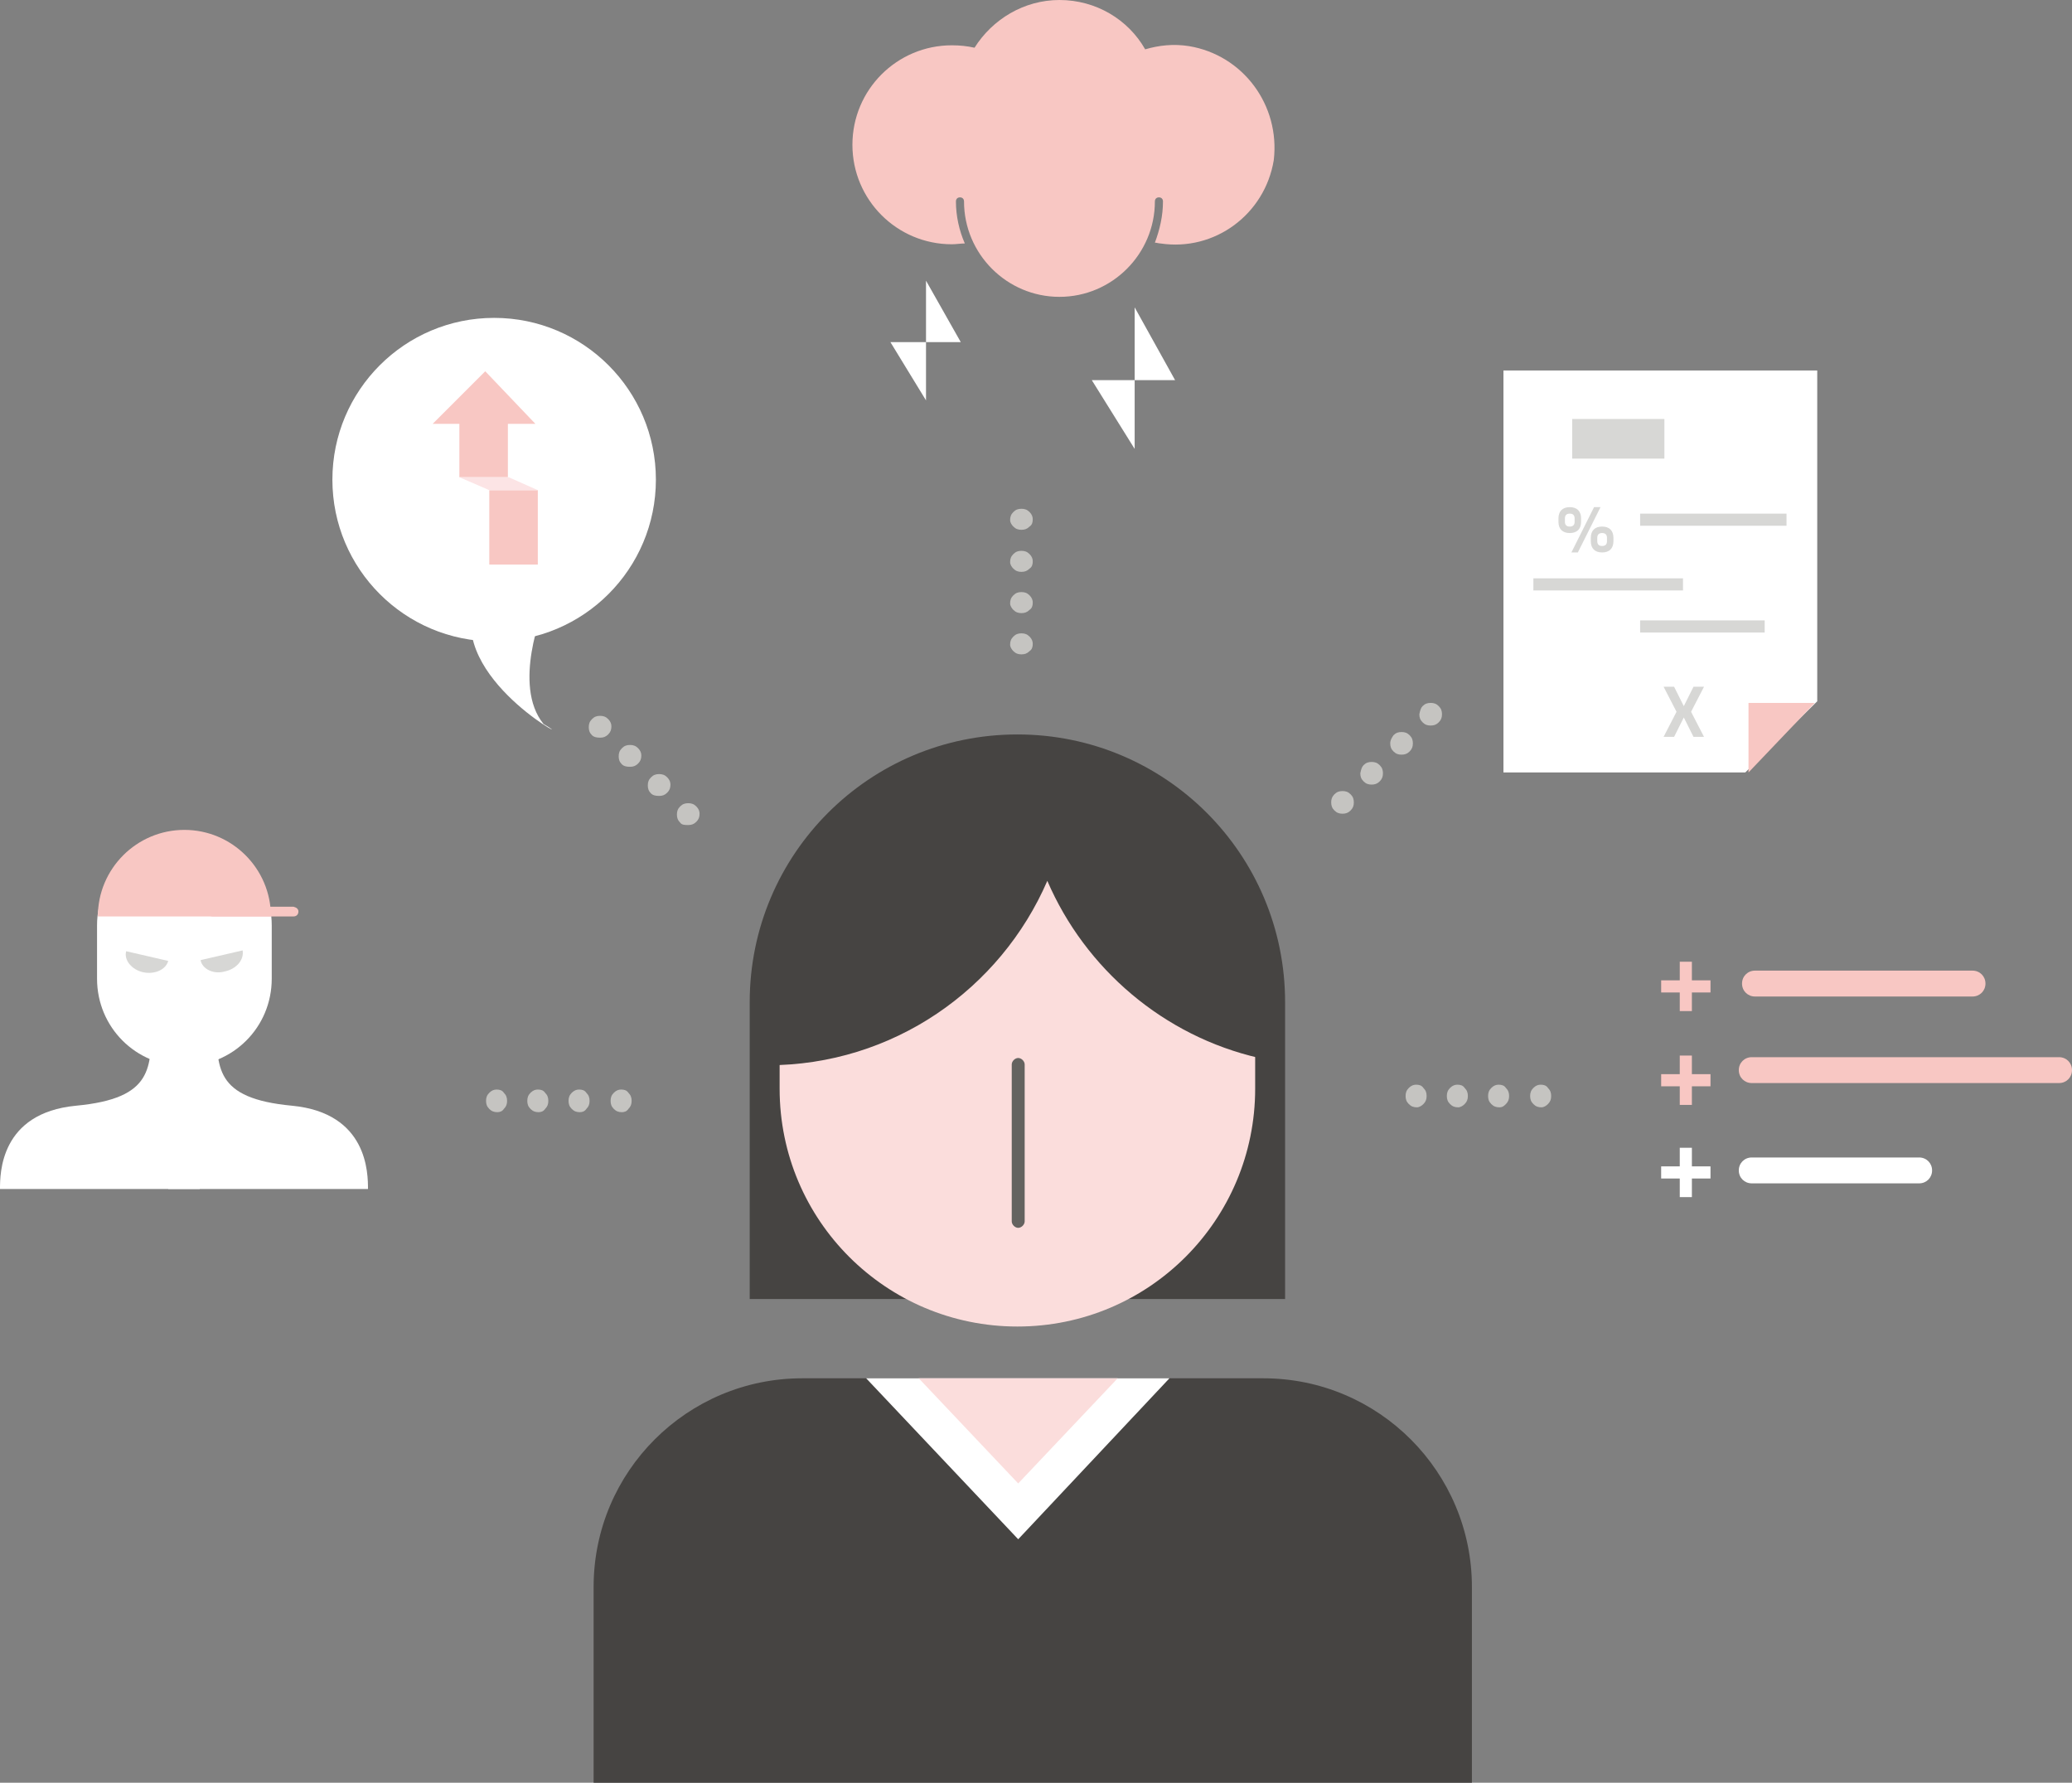 <?xml version="1.0" encoding="utf-8"?>
<!-- Generator: Adobe Illustrator 18.1.1, SVG Export Plug-In . SVG Version: 6.00 Build 0)  -->
<svg version="1.1" id="레이어_1" xmlns="http://www.w3.org/2000/svg" xmlns:xlink="http://www.w3.org/1999/xlink" x="0px"
	 y="0px" viewBox="0 0 256.2 220.4" enable-background="new 0 0 256.2 220.4" xml:space="preserve">
<rect x="0" y="0" width="256.2" height="220.4" fill="#808080" stroke="none"/>
<g>
	<g>
		<circle fill="#FFFFFF" cx="61.1" cy="59.3" r="20"/>
	</g>
	<g>
		<path fill="#FFFFFF" d="M67.2,75.3c0,0-3.9,9.4,0,14.2c5.2,3.1-10.9-4.8-8.8-14.2"/>
	</g>
	<g>
		<polygon fill="#FFFFFF" points="224.7,86.7 224.7,45.8 185.9,45.8 185.9,95.5 215.8,95.5 		"/>
	</g>
	<g>
		<polygon fill="#F8C7C3" points="224.4,86.9 216.2,86.9 216.2,95.5 		"/>
	</g>
	<g>
		<path fill="#464442" d="M182,220.4v-24.2c0-14.2-11.5-25.8-25.8-25.8H99.2c-14.2,0-25.8,11.5-25.8,25.8v24.2H182z"/>
	</g>
	<g>
		<path fill="#C5C4C1" d="M124.9,79.7c0-0.4,0.1-0.7,0.4-1c0.3-0.3,0.6-0.4,1-0.4c0.4,0,0.7,0.1,1,0.4c0.3,0.3,0.4,0.6,0.4,0.9
			c0,0.4-0.1,0.7-0.4,0.9c-0.3,0.3-0.6,0.4-1,0.4c-0.4,0-0.7-0.1-1-0.4C125.1,80.3,124.9,80,124.9,79.7z"/>
		<path fill="#C5C4C1" d="M124.9,74.6c0-0.4,0.1-0.7,0.4-1c0.3-0.3,0.6-0.4,1-0.4c0.4,0,0.7,0.1,1,0.4c0.3,0.3,0.4,0.6,0.4,0.9
			c0,0.4-0.1,0.7-0.4,0.9c-0.3,0.3-0.6,0.4-1,0.4c-0.4,0-0.7-0.1-1-0.4C125.1,75.2,124.9,74.9,124.9,74.6z"/>
		<path fill="#C5C4C1" d="M124.9,69.5c0-0.4,0.1-0.7,0.4-1c0.3-0.3,0.6-0.4,1-0.4c0.4,0,0.7,0.1,1,0.4c0.3,0.3,0.4,0.6,0.4,0.9
			c0,0.4-0.1,0.7-0.4,0.9c-0.3,0.3-0.6,0.4-1,0.4c-0.4,0-0.7-0.1-1-0.4C125.1,70.1,124.9,69.8,124.9,69.5z"/>
		<path fill="#C5C4C1" d="M124.9,64.3c0-0.4,0.1-0.7,0.4-1c0.3-0.3,0.6-0.4,1-0.4c0.4,0,0.7,0.1,1,0.4c0.3,0.3,0.4,0.6,0.4,0.9
			c0,0.4-0.1,0.7-0.4,0.9c-0.3,0.3-0.6,0.4-1,0.4c-0.4,0-0.7-0.1-1-0.4C125.1,64.9,124.9,64.6,124.9,64.3z"/>
	</g>
	<g>
		<path fill="#C5C4C1" d="M84.1,101.7c-0.3-0.3-0.4-0.6-0.4-1c0-0.4,0.1-0.7,0.4-1c0.3-0.3,0.6-0.4,1-0.4c0.4,0,0.7,0.1,1,0.4
			c0.3,0.3,0.4,0.6,0.4,0.9c0,0.4-0.1,0.7-0.4,1c-0.3,0.3-0.6,0.4-1,0.4S84.3,102,84.1,101.7z"/>
		<path fill="#C5C4C1" d="M80.5,98.1c-0.3-0.3-0.4-0.6-0.4-1c0-0.4,0.1-0.7,0.4-1c0.3-0.3,0.6-0.4,1-0.4c0.4,0,0.7,0.1,1,0.4
			c0.3,0.3,0.4,0.6,0.4,0.9c0,0.4-0.1,0.7-0.4,1c-0.3,0.3-0.6,0.4-1,0.4C81,98.4,80.7,98.3,80.5,98.1z"/>
		<path fill="#C5C4C1" d="M76.9,94.5c-0.3-0.3-0.4-0.6-0.4-1c0-0.4,0.1-0.7,0.4-1c0.3-0.3,0.6-0.4,1-0.4c0.4,0,0.7,0.1,1,0.4
			c0.3,0.3,0.4,0.6,0.4,0.9c0,0.4-0.1,0.7-0.4,1c-0.3,0.3-0.6,0.4-1,0.4C77.4,94.8,77.1,94.7,76.9,94.5z"/>
		<path fill="#C5C4C1" d="M73.2,90.9c-0.3-0.3-0.4-0.6-0.4-1c0-0.4,0.1-0.7,0.4-1c0.3-0.3,0.6-0.4,1-0.4c0.4,0,0.7,0.1,1,0.4
			c0.3,0.3,0.4,0.6,0.4,0.9c0,0.4-0.1,0.7-0.4,1c-0.3,0.3-0.6,0.4-1,0.4C73.7,91.2,73.4,91.1,73.2,90.9z"/>
	</g>
	<g>
		<path fill="#C5C4C1" d="M76.9,137.5c-0.4,0-0.7-0.1-1-0.4c-0.3-0.3-0.4-0.6-0.4-1c0-0.4,0.1-0.7,0.4-1c0.3-0.3,0.6-0.4,0.9-0.4
			c0.4,0,0.7,0.1,0.9,0.4c0.3,0.3,0.4,0.6,0.4,1c0,0.4-0.1,0.7-0.4,1C77.5,137.4,77.2,137.5,76.9,137.5z"/>
		<path fill="#C5C4C1" d="M71.7,137.5c-0.4,0-0.7-0.1-1-0.4c-0.3-0.3-0.4-0.6-0.4-1c0-0.4,0.1-0.7,0.4-1c0.3-0.3,0.6-0.4,0.9-0.4
			c0.4,0,0.7,0.1,0.9,0.4c0.3,0.3,0.4,0.6,0.4,1c0,0.4-0.1,0.7-0.4,1C72.3,137.4,72,137.5,71.7,137.5z"/>
		<path fill="#C5C4C1" d="M66.6,137.5c-0.4,0-0.7-0.1-1-0.4c-0.3-0.3-0.4-0.6-0.4-1c0-0.4,0.1-0.7,0.4-1c0.3-0.3,0.6-0.4,0.9-0.4
			c0.4,0,0.7,0.1,0.9,0.4c0.3,0.3,0.4,0.6,0.4,1c0,0.4-0.1,0.7-0.4,1C67.2,137.4,66.9,137.5,66.6,137.5z"/>
		<path fill="#C5C4C1" d="M61.5,137.5c-0.4,0-0.7-0.1-1-0.4c-0.3-0.3-0.4-0.6-0.4-1c0-0.4,0.1-0.7,0.4-1c0.3-0.3,0.6-0.4,0.9-0.4
			c0.4,0,0.7,0.1,0.9,0.4c0.3,0.3,0.4,0.6,0.4,1c0,0.4-0.1,0.7-0.4,1C62.1,137.4,61.8,137.5,61.5,137.5z"/>
	</g>
	<g>
		<path fill="#C5C4C1" d="M190.6,136.9c-0.4,0-0.7-0.1-1-0.4c-0.3-0.3-0.4-0.6-0.4-1c0-0.4,0.1-0.7,0.4-1c0.3-0.3,0.6-0.4,0.9-0.4
			c0.4,0,0.7,0.1,0.9,0.4c0.3,0.3,0.4,0.6,0.4,1c0,0.4-0.1,0.7-0.4,1C191.2,136.7,190.9,136.9,190.6,136.9z"/>
		<path fill="#C5C4C1" d="M185.4,136.9c-0.4,0-0.7-0.1-1-0.4c-0.3-0.3-0.4-0.6-0.4-1c0-0.4,0.1-0.7,0.4-1c0.3-0.3,0.6-0.4,0.9-0.4
			c0.4,0,0.7,0.1,0.9,0.4c0.3,0.3,0.4,0.6,0.4,1c0,0.4-0.1,0.7-0.4,1C186,136.7,185.8,136.9,185.4,136.9z"/>
		<path fill="#C5C4C1" d="M180.3,136.9c-0.4,0-0.7-0.1-1-0.4c-0.3-0.3-0.4-0.6-0.4-1c0-0.4,0.1-0.7,0.4-1c0.3-0.3,0.6-0.4,0.9-0.4
			c0.4,0,0.7,0.1,0.9,0.4c0.3,0.3,0.4,0.6,0.4,1c0,0.4-0.1,0.7-0.4,1C180.9,136.7,180.6,136.9,180.3,136.9z"/>
		<path fill="#C5C4C1" d="M175.2,136.9c-0.4,0-0.7-0.1-1-0.4c-0.3-0.3-0.4-0.6-0.4-1c0-0.4,0.1-0.7,0.4-1c0.3-0.3,0.6-0.4,0.9-0.4
			c0.4,0,0.7,0.1,0.9,0.4c0.3,0.3,0.4,0.6,0.4,1c0,0.4-0.1,0.7-0.4,1C175.8,136.7,175.5,136.9,175.2,136.9z"/>
	</g>
	<g>
		<path fill="#C5C4C1" d="M165,98.2c0.3-0.3,0.6-0.4,1-0.4c0.4,0,0.7,0.1,1,0.4c0.3,0.3,0.4,0.6,0.4,1c0,0.4-0.1,0.7-0.4,1
			c-0.3,0.3-0.6,0.4-1,0.4c-0.4,0-0.7-0.1-1-0.4c-0.3-0.3-0.4-0.6-0.4-1C164.6,98.8,164.7,98.5,165,98.2z"/>
		<path fill="#C5C4C1" d="M168.6,94.6c0.3-0.3,0.6-0.4,1-0.4c0.4,0,0.7,0.1,1,0.4c0.3,0.3,0.4,0.6,0.4,1c0,0.4-0.1,0.7-0.4,1
			c-0.3,0.3-0.6,0.4-1,0.4c-0.4,0-0.7-0.1-1-0.4c-0.3-0.3-0.4-0.6-0.4-1C168.3,95.1,168.4,94.8,168.6,94.6z"/>
		<path fill="#C5C4C1" d="M172.3,90.9c0.3-0.3,0.6-0.4,1-0.4c0.4,0,0.7,0.1,1,0.4c0.3,0.3,0.4,0.6,0.4,1c0,0.4-0.1,0.7-0.4,1
			c-0.3,0.3-0.6,0.4-1,0.4c-0.4,0-0.7-0.1-1-0.4c-0.3-0.3-0.4-0.6-0.4-1C171.9,91.5,172.1,91.2,172.3,90.9z"/>
		<path fill="#C5C4C1" d="M175.9,87.3c0.3-0.3,0.6-0.4,1-0.4c0.4,0,0.7,0.1,1,0.4c0.3,0.3,0.4,0.6,0.4,1c0,0.4-0.1,0.7-0.4,1
			c-0.3,0.3-0.6,0.4-1,0.4c-0.4,0-0.7-0.1-1-0.4c-0.3-0.3-0.4-0.6-0.4-1C175.6,87.8,175.7,87.5,175.9,87.3z"/>
	</g>
	<g>
		<path fill="#F8C7C3" d="M256.2,132.3c0,0.9-0.7,1.6-1.6,1.6h-38c-0.9,0-1.6-0.7-1.6-1.6l0,0c0-0.9,0.7-1.6,1.6-1.6h38
			C255.5,130.7,256.2,131.4,256.2,132.3L256.2,132.3z"/>
	</g>
	<g>
		<path fill="#F8C7C3" d="M245.5,121.6c0,0.9-0.7,1.6-1.6,1.6h-26.9c-0.9,0-1.6-0.7-1.6-1.6l0,0c0-0.9,0.7-1.6,1.6-1.6h26.9
			C244.8,120,245.5,120.7,245.5,121.6L245.5,121.6z"/>
	</g>
	<g>
		<path fill="#FFFFFF" d="M238.9,144.7c0,0.9-0.7,1.6-1.6,1.6h-20.7c-0.9,0-1.6-0.7-1.6-1.6l0,0c0-0.9,0.7-1.6,1.6-1.6h20.7
			C238.2,143.1,238.9,143.8,238.9,144.7L238.9,144.7z"/>
	</g>
	<g>
		<rect x="56.8" y="50.1" fill="#F8C7C3" width="6" height="8.9"/>
	</g>
	<g>
		<rect x="60.5" y="60.6" fill="#F8C7C3" width="6" height="9.2"/>
	</g>
	<g>
		<polygon fill="#F8C7C3" points="60,45.9 53.5,52.4 66.2,52.4 		"/>
	</g>
	<g>
		<polygon fill="#FCE4E5" points="56.8,59 60.5,60.6 66.5,60.6 62.9,59 		"/>
	</g>
	<g>
		<rect x="202.8" y="76.7" fill="#D7D7D5" width="15.4" height="1.5"/>
	</g>
	<g>
		<rect x="189.6" y="71.5" fill="#D7D7D5" width="18.5" height="1.5"/>
	</g>
	<g>
		<rect x="202.8" y="63.5" fill="#D7D7D5" width="18.1" height="1.5"/>
	</g>
	<g>
		<rect x="194.4" y="51.8" fill="#D7D7D5" width="11.4" height="4.9"/>
	</g>
	<g>
		<path fill="#D7D7D5" d="M205.7,91.1l1.6-3.1l-1.6-3.1h1.3l1.2,2.4l1.2-2.4h1.3l-1.6,3.1l1.6,3.1h-1.3l-1.2-2.4l-1.2,2.4H205.7z"/>
	</g>
	<g>
		<path fill="#F8C7C3" d="M207.7,121.2v-2.3h1.5v2.3h2.3v1.5h-2.3v2.3h-1.5v-2.3h-2.3v-1.5H207.7z"/>
	</g>
	<g>
		<path fill="#F8C7C3" d="M207.7,132.8v-2.3h1.5v2.3h2.3v1.5h-2.3v2.3h-1.5v-2.3h-2.3v-1.5H207.7z"/>
	</g>
	<g>
		<path fill="#FFFFFF" d="M207.7,144.2v-2.3h1.5v2.3h2.3v1.5h-2.3v2.3h-1.5v-2.3h-2.3v-1.5H207.7z"/>
	</g>
	<g>
		<path fill="#D7D7D5" d="M194.1,65.9c-0.9,0-1.4-0.5-1.4-1.4v-0.4c0-0.9,0.5-1.4,1.4-1.4c0.9,0,1.4,0.5,1.4,1.4v0.4
			C195.5,65.4,195,65.9,194.1,65.9z M193.5,64.5c0,0.4,0.2,0.6,0.6,0.6s0.6-0.2,0.6-0.6v-0.4c0-0.4-0.2-0.6-0.6-0.6
			s-0.6,0.2-0.6,0.6V64.5z M194.3,68.3l2.8-5.6h0.8l-2.8,5.6H194.3z M199.5,66.9c0,0.9-0.5,1.4-1.4,1.4c-0.9,0-1.4-0.5-1.4-1.4v-0.4
			c0-0.9,0.5-1.4,1.4-1.4c0.9,0,1.4,0.5,1.4,1.4V66.9z M197.5,66.9c0,0.4,0.2,0.6,0.6,0.6c0.4,0,0.6-0.2,0.6-0.6v-0.4
			c0-0.4-0.2-0.6-0.6-0.6c-0.4,0-0.6,0.2-0.6,0.6V66.9z"/>
	</g>
	<g>
		<g>
			<path fill="#464442" d="M158.9,160.6v-36.7c0-18.3-14.8-33.1-33.1-33.1c-18.3,0-33.1,14.8-33.1,33.1v36.7H158.9z"/>
		</g>
		<g>
			<path fill="#FBDDDC" d="M155.2,134.6c0,16.2-13.1,29.4-29.4,29.4l0,0c-16.2,0-29.4-13.1-29.4-29.4v-11.8
				c0-16.2,13.2-29.4,29.4-29.4l0,0c16.2,0,29.4,13.1,29.4,29.4V134.6z"/>
		</g>
		<g>
			<path fill="#F4AAAA" d="M125.1,122.9"/>
		</g>
		<g>
			<path fill="#464442" d="M132.5,92.5c-1.9-0.5-3.9-0.7-5.9-0.8c-0.4,0-0.8,0-1.3,0c-16.8,0-30.4,13.6-30.4,30.4v9.6
				c15.5,0,28.8-9.4,34.6-22.8c4.7,10.9,14.4,19.2,26.2,21.9V122C155.7,107.7,145.8,95.7,132.5,92.5z"/>
		</g>
	</g>
	<g>
		<path fill="#646360" d="M126.7,151c0,0.4-0.4,0.8-0.8,0.8l0,0c-0.4,0-0.8-0.4-0.8-0.8v-19.4c0-0.4,0.4-0.8,0.8-0.8l0,0
			c0.4,0,0.8,0.4,0.8,0.8V151z"/>
	</g>
	<g>
		<g>
			<polygon fill="#FFFFFF" points="114.5,34.7 114.5,42.3 118.8,42.3 			"/>
		</g>
		<g>
			<polygon fill="#FFFFFF" points="114.5,49.5 114.5,42.3 110.1,42.3 			"/>
		</g>
		<g>
			<polygon fill="#FFFFFF" points="140.3,38 140.3,47 145.3,47 			"/>
		</g>
		<g>
			<polygon fill="#FFFFFF" points="140.3,55.5 140.3,47 135,47 			"/>
		</g>
		<g>
			<path fill="#F8C7C3" d="M147,5.7c-1.9-0.3-3.7-0.1-5.4,0.4c-2.1-3.7-6.1-6.1-10.6-6.1c-4.4,0-8.3,2.4-10.5,5.9
				c-0.9-0.2-1.8-0.3-2.8-0.3c-6.8,0-12.3,5.5-12.3,12.3c0,6.8,5.5,12.3,12.3,12.3c0.5,0,1.1-0.1,1.6-0.1c-0.7-1.6-1.1-3.4-1.1-5.2
				c0-0.3,0.2-0.5,0.5-0.5c0.3,0,0.5,0.2,0.5,0.5c0,6.5,5.3,11.8,11.8,11.8c6.5,0,11.8-5.3,11.8-11.8c0-0.3,0.2-0.5,0.5-0.5
				c0.3,0,0.5,0.2,0.5,0.5c0,1.8-0.4,3.5-1,5.1c0.2,0,0.5,0.1,0.7,0.1c6.7,1,12.9-3.6,14-10.3C158.3,13,153.7,6.8,147,5.7z"/>
		</g>
	</g>
	<g>
		<polygon fill="#FFFFFF" points="144.6,170.4 125.9,190.3 107.1,170.4 		"/>
	</g>
	<g>
		<polygon fill="#FBDDDC" points="138.2,170.4 125.9,183.4 113.6,170.4 		"/>
	</g>
	<g>
		<path fill="#FFFFFF" d="M33.6,121c0,6-4.8,10.8-10.8,10.8l0,0c-6,0-10.8-4.8-10.8-10.8v-6.6c0-6,4.8-10.8,10.8-10.8l0,0
			c6,0,10.8,4.8,10.8,10.8V121z"/>
	</g>
	<g>
		<path fill="#F8C7C3" d="M12.1,113.3c0-5.9,4.8-10.7,10.7-10.7l0,0c5.9,0,10.7,4.8,10.7,10.7"/>
	</g>
	<g>
		<path fill="#D7D7D5" d="M24.8,118.7c0.2,1.1,1.6,1.8,3,1.4l0,0c1.4-0.3,2.4-1.4,2.2-2.6"/>
	</g>
	<g>
		<path fill="#D7D7D5" d="M15.6,117.6c-0.3,1.1,0.7,2.3,2.1,2.6l0,0c1.4,0.3,2.8-0.3,3.1-1.4"/>
	</g>
	<g>
		<path fill="#F8C7C3" d="M36.9,112.7c0,0.3-0.2,0.6-0.6,0.6h-10c-0.3,0-0.6-0.2-0.6-0.6l0,0c0-0.3,0.2-0.6,0.6-0.6h10
			C36.7,112.2,36.9,112.4,36.9,112.7L36.9,112.7z"/>
	</g>
	<g>
		<g>
			<path fill="#FFFFFF" d="M26.8,126.3c0,5.7-0.3,9.5,9.3,10.4c9.4,0.9,9.4,8.4,9.4,10.3H20.8v-20.7H26.8z"/>
		</g>
		<g>
			<path fill="#FFFFFF" d="M18.7,126.3c0,5.7,0.3,9.5-9.3,10.4C0,137.6,0,145.1,0,147h24.7v-20.7H18.7z"/>
		</g>
	</g>
</g>
</svg>

